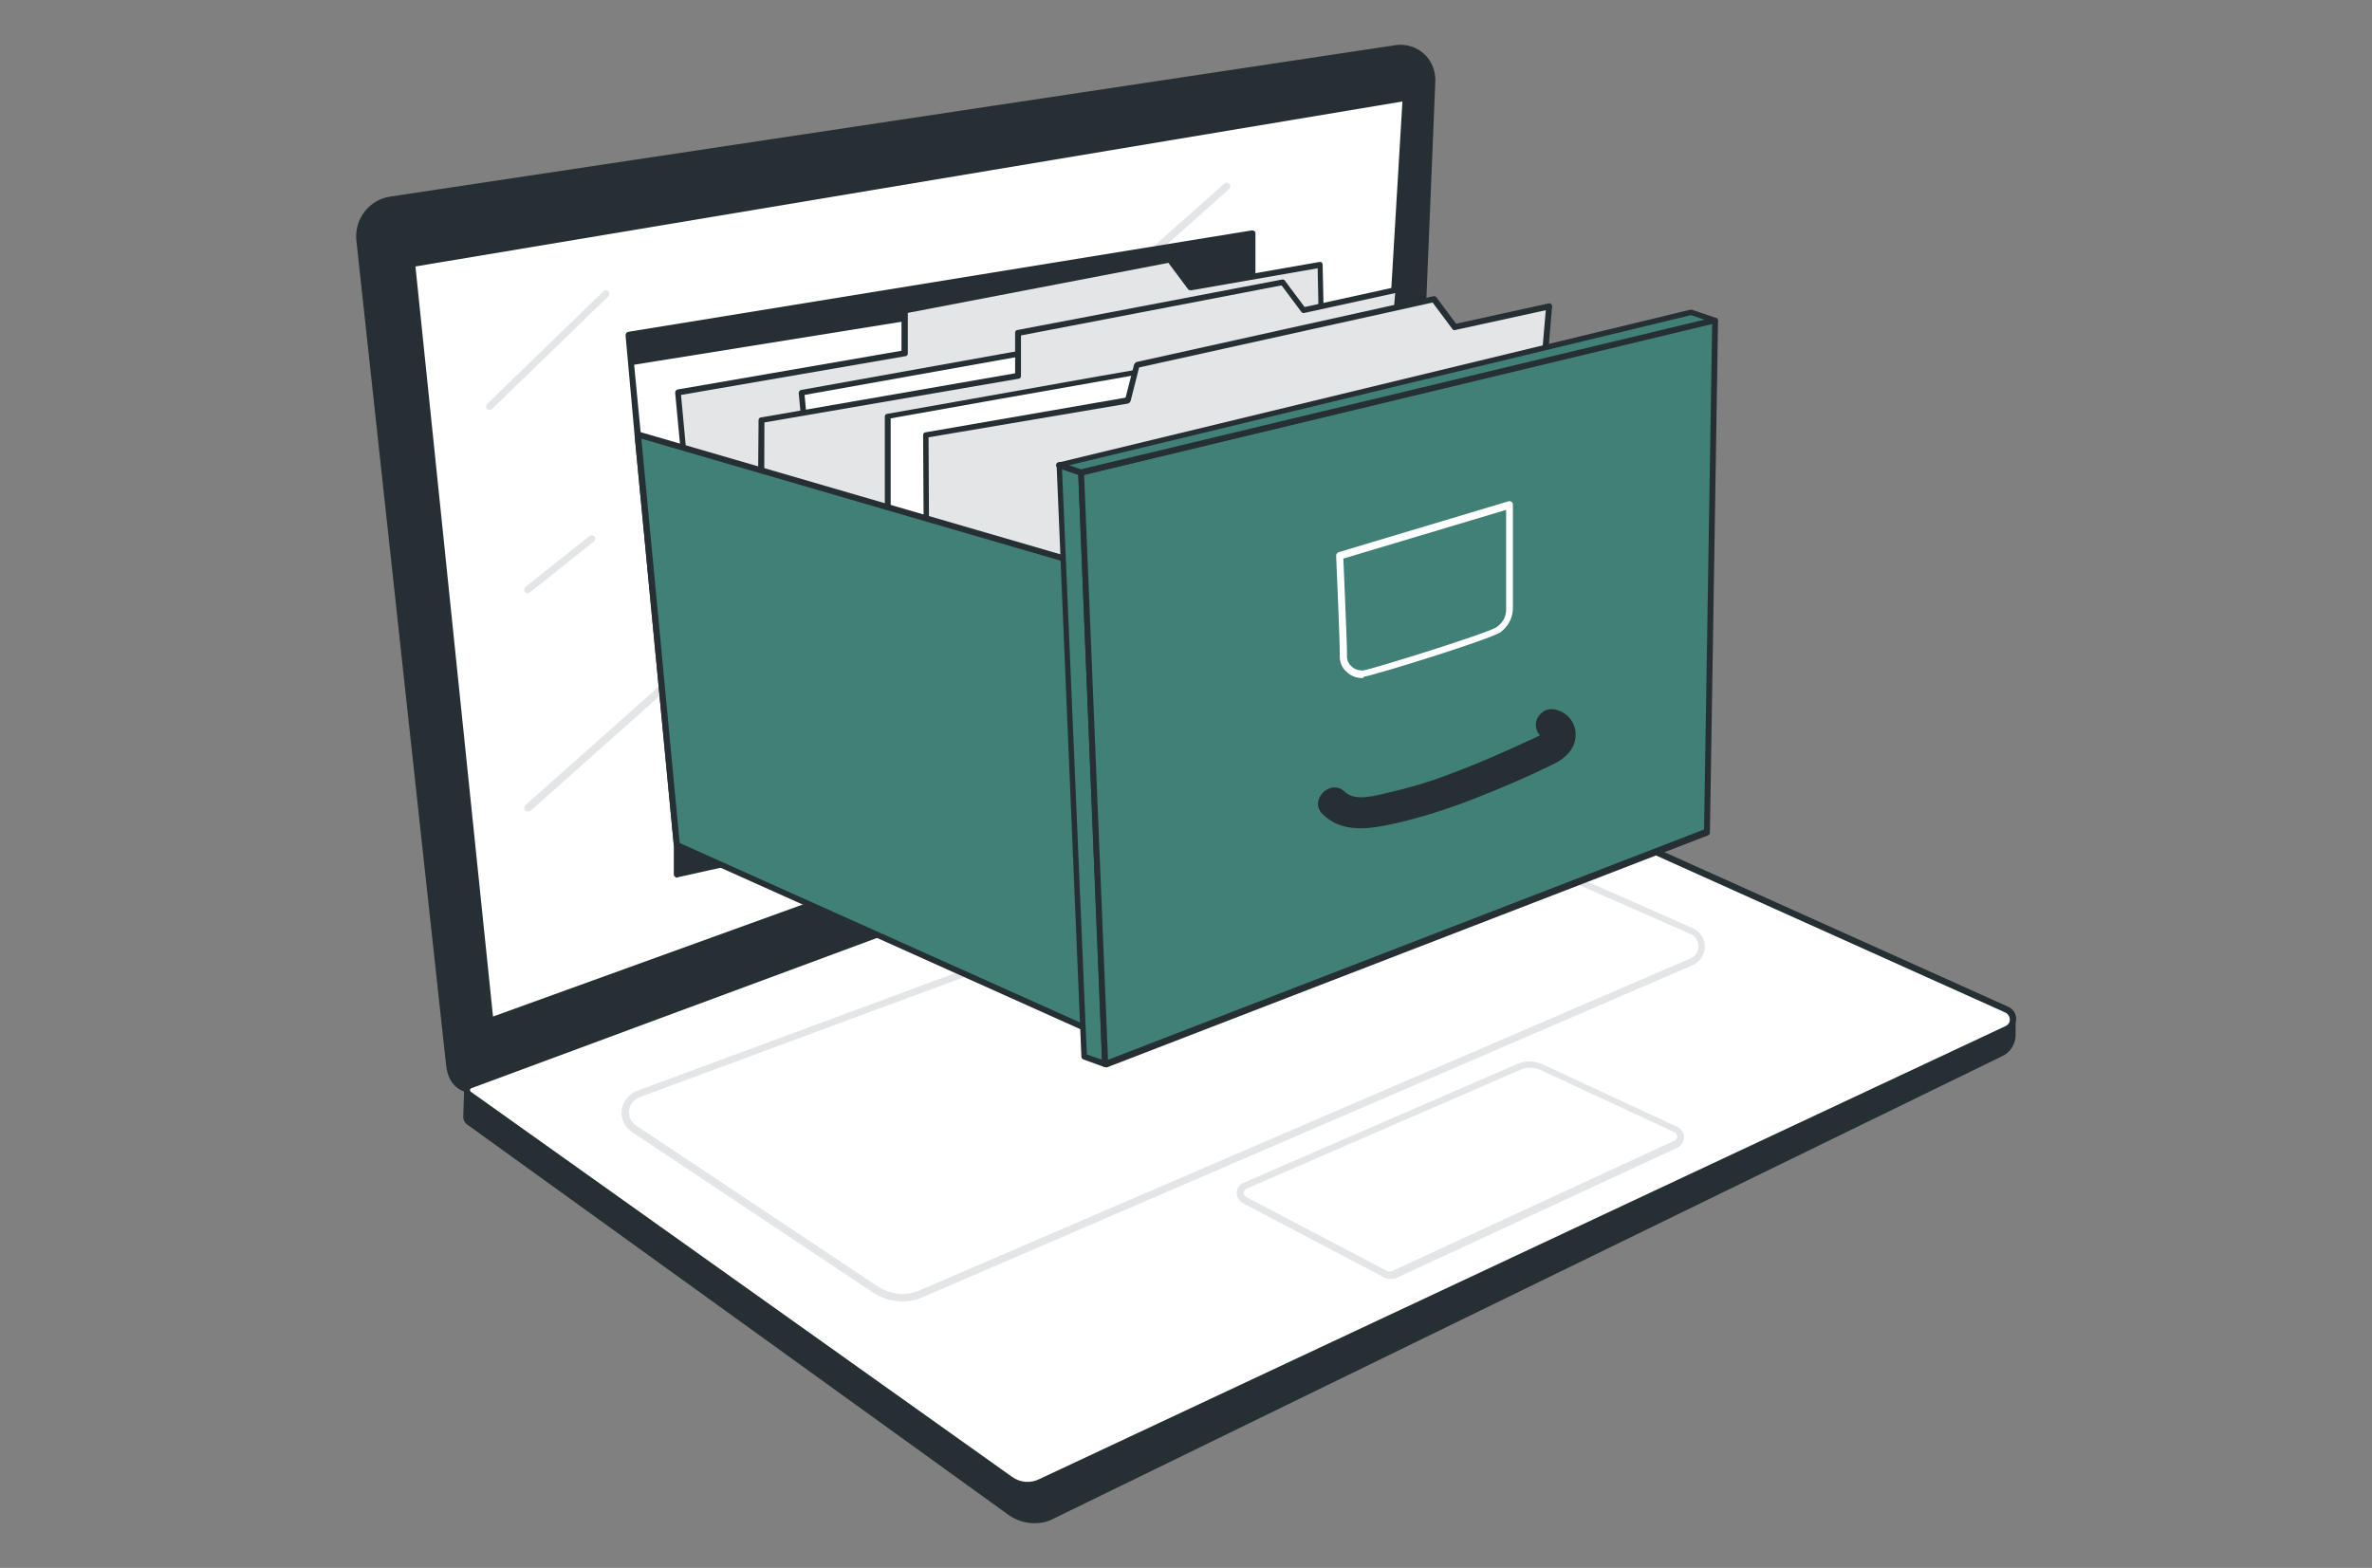 <svg width="484" height="320" viewBox="0 0 484 320" fill="none" xmlns="http://www.w3.org/2000/svg">
<rect x="0" y="0" width="484" height="320" fill="#808080" stroke="none"/>
<g clip-path="url(#clip0_149_1243)">
<path d="M95.444 222.284C95.444 222.284 92.132 222.008 91.672 217.316C91.212 213.176 76.86 81.524 73.364 49.048C72.904 45 75.756 41.412 79.712 40.768L284.872 9.856C288.368 9.304 291.68 11.788 292.14 15.284C292.232 15.652 292.232 16.112 292.232 16.48L286.712 150.892L95.444 222.284Z" fill="#262F33"/>
<path d="M95.444 222.928C95.352 222.928 91.58 222.56 91.028 217.408C90.568 213.176 75.664 76.464 72.72 49.14C72.26 44.724 75.296 40.768 79.62 40.124L284.78 9.212C288.644 8.66 292.232 11.328 292.784 15.192C292.876 15.652 292.876 16.02 292.876 16.48L287.356 150.892C287.356 151.168 287.172 151.352 286.896 151.444L95.628 222.836C95.536 222.928 95.444 222.928 95.444 222.928ZM285.792 10.408C285.516 10.408 285.24 10.408 284.872 10.5L79.804 41.32C76.124 41.872 73.548 45.184 74.008 48.864C76.952 76.28 91.856 212.992 92.316 217.224C92.684 220.904 94.892 221.456 95.352 221.548L286.068 150.34L291.588 16.388C291.68 13.168 289.196 10.5 286.068 10.316C285.884 10.408 285.884 10.408 285.792 10.408Z" fill="#262F33"/>
<path d="M95.444 222.284L95.26 227.988C95.26 228.356 95.444 228.724 95.72 228.908L206.304 308.672C208.788 310.512 212.1 310.788 214.768 309.408L408.428 215.108C409.9 214.372 410.82 212.9 410.82 211.336V207.84L174.748 222.284H95.444Z" fill="#262F33"/>
<path d="M211.088 310.88C209.248 310.88 207.408 310.328 205.844 309.224L95.26 229.46C94.8 229.092 94.524 228.54 94.524 227.988L94.708 222.284C94.708 221.916 94.984 221.64 95.352 221.64L174.656 221.548L410.636 207.104C410.82 207.104 411.004 207.196 411.096 207.288C411.188 207.38 411.28 207.564 411.28 207.748V211.244C411.28 213.084 410.176 214.832 408.52 215.568L214.952 309.96C213.756 310.604 212.468 310.88 211.088 310.88ZM95.996 222.928L95.812 227.988C95.812 228.172 95.904 228.264 95.996 228.356L206.58 308.12C208.88 309.776 211.916 310.052 214.4 308.764L408.06 214.464C409.256 213.82 410.084 212.624 410.084 211.244V208.392L174.748 222.744L95.996 222.928Z" fill="#262F33"/>
<path d="M96.088 221.456L286.712 150.8L409.44 206C410.544 206.46 411.004 207.656 410.636 208.76C410.452 209.22 410.084 209.68 409.624 209.864L212.468 302.324C210.444 303.244 208.144 303.06 206.304 301.772L95.904 223.204C95.444 222.928 95.352 222.284 95.628 221.824C95.72 221.64 95.904 221.548 96.088 221.456Z" fill="white"/>
<path d="M209.8 303.52C208.42 303.52 207.04 303.06 205.936 302.232L95.536 223.664C95.076 223.296 94.8 222.744 94.892 222.192C94.984 221.64 95.352 221.088 95.904 220.904L286.528 150.248C286.712 150.156 286.804 150.156 286.988 150.248L409.716 205.448C411.096 206 411.74 207.564 411.188 208.944C410.912 209.588 410.452 210.048 409.808 210.416L212.652 302.876C211.732 303.336 210.812 303.52 209.8 303.52ZM286.62 151.536L96.18 222.1C95.996 222.192 95.904 222.284 95.904 222.468C95.904 222.652 95.996 222.744 96.088 222.836L206.488 301.404C208.144 302.6 210.26 302.784 212.1 301.864L409.256 209.404C409.808 209.128 410.176 208.576 410.084 208.024C410.084 207.472 409.716 206.92 409.164 206.644L286.62 151.536Z" fill="#262F33"/>
<path d="M184.04 265.616C182.016 265.616 179.992 264.972 178.244 263.868L128.932 231.024C126.724 229.552 126.172 226.608 127.644 224.492C128.196 223.664 129.024 223.02 129.944 222.652L287.816 164.232C288 164.14 288.184 164.14 288.368 164.232L345.408 189.44C347.524 190.36 348.444 192.844 347.524 194.868C347.064 195.788 346.328 196.616 345.408 196.984L188.18 264.788C186.892 265.34 185.512 265.616 184.04 265.616ZM288.092 165.612L130.496 223.94C128.748 224.584 127.92 226.516 128.564 228.172C128.84 228.816 129.208 229.368 129.852 229.736L179.164 262.58C181.74 264.236 184.96 264.604 187.72 263.316L344.948 195.604C346.328 195.052 346.972 193.396 346.328 192.016C346.052 191.372 345.592 190.912 344.948 190.636L288.092 165.612Z" fill="#E3E5E6"/>
<path d="M283.584 261.016C283.216 261.016 282.848 260.924 282.48 260.74L253.592 245.56C252.488 244.916 252.028 243.536 252.58 242.432C252.856 241.972 253.224 241.604 253.684 241.42L309.62 217.132C311.276 216.396 313.116 216.488 314.772 217.224L342.28 230.012C343.476 230.564 343.936 231.944 343.384 233.14C343.108 233.6 342.74 234.06 342.28 234.244L284.504 261.016C284.228 260.924 283.86 261.016 283.584 261.016ZM310.264 218.328L254.328 242.616C254.052 242.8 253.776 243.076 253.776 243.444C253.776 243.812 253.96 244.088 254.236 244.272L283.124 259.452C283.4 259.544 283.676 259.544 283.952 259.452L341.728 232.772C342.188 232.496 342.372 231.944 342.096 231.484C342.004 231.3 341.912 231.208 341.728 231.116L314.22 218.328C312.932 217.776 311.46 217.776 310.264 218.328Z" fill="#E3E5E6"/>
<path d="M100.044 208.208L84.128 53.832L286.804 19.976L279.444 143.348L100.044 208.208Z" fill="white"/>
<path d="M100.044 208.852C99.952 208.852 99.86 208.852 99.768 208.76C99.584 208.668 99.492 208.484 99.492 208.3L83.484 53.924C83.484 53.648 83.668 53.372 83.944 53.28L286.62 19.424C286.804 19.424 286.988 19.424 287.08 19.608C287.172 19.7 287.264 19.884 287.264 20.068L279.904 143.348C279.904 143.624 279.72 143.808 279.536 143.9L100.228 208.76C100.228 208.76 100.136 208.852 100.044 208.852ZM84.772 54.384L100.596 207.472L278.892 142.98L286.16 20.712L84.772 54.384Z" fill="#262F33"/>
<path d="M107.68 165.612C107.496 165.612 107.312 165.52 107.128 165.336C106.852 165.06 106.944 164.6 107.22 164.324L249.82 37.456C250.096 37.18 250.556 37.272 250.832 37.548C251.108 37.824 251.108 38.284 250.832 38.56L108.232 165.52C108.048 165.52 107.864 165.612 107.68 165.612Z" fill="#E3E5E6"/>
<path d="M99.952 83.64C99.768 83.64 99.584 83.548 99.4 83.456C99.124 83.18 99.124 82.72 99.4 82.444L123.136 59.444C123.412 59.168 123.872 59.168 124.148 59.444C124.424 59.72 124.424 60.18 124.148 60.456L100.412 83.456C100.228 83.548 100.136 83.64 99.952 83.64Z" fill="#E3E5E6"/>
<path d="M107.68 121.084C107.496 121.084 107.22 120.992 107.128 120.808C106.852 120.532 106.944 120.072 107.22 119.796L120.284 109.4C120.56 109.124 121.02 109.216 121.296 109.492C121.572 109.768 121.48 110.228 121.204 110.504L108.14 120.9C107.956 120.992 107.864 121.084 107.68 121.084Z" fill="#E3E5E6"/>
<path d="M130.128 88.7L128.38 68.368L255.616 47.76V152.272L138.132 178.492V172.512L130.128 88.7Z" fill="#262F33"/>
<path d="M138.132 179.136C137.948 179.136 137.856 179.044 137.764 178.952C137.58 178.86 137.488 178.676 137.488 178.492V172.512L129.484 88.792L127.644 68.46C127.644 68.092 127.828 67.816 128.196 67.724L255.432 47.024C255.616 47.024 255.8 47.024 255.984 47.208C256.168 47.3 256.168 47.484 256.168 47.668V152.18C256.168 152.456 255.984 152.732 255.708 152.824L138.316 179.044L138.132 179.136ZM130.772 88.7L138.776 172.42V177.664L254.972 151.72V48.496L129.024 68.92L130.772 88.7Z" fill="#262F33"/>
<path d="M131.324 100.66L128.84 73.888L216.148 59.904L195.908 126.052L131.324 100.66Z" fill="white"/>
<path d="M195.908 126.696C195.816 126.696 195.724 126.696 195.724 126.604L131.14 101.212C130.956 101.12 130.772 100.936 130.772 100.752L128.288 73.98C128.288 73.704 128.472 73.428 128.748 73.336L216.056 59.352C216.24 59.352 216.424 59.352 216.608 59.536C216.792 59.72 216.792 59.904 216.7 60.088L196.552 126.236C196.46 126.42 196.368 126.512 196.276 126.604C196.092 126.604 196 126.696 195.908 126.696ZM131.876 100.292L195.54 125.316L215.228 60.64L129.392 74.44L131.876 100.292Z" fill="#262F33"/>
<path d="M145.584 154.572C145.216 152.364 138.408 80.052 138.408 80.052L184.592 72.048V63.308L238.596 52.912L242.828 58.616L269.416 54.016L270.888 121.452L145.584 154.572Z" fill="#E3E5E6"/>
<path d="M145.584 155.216C145.492 155.216 145.4 155.216 145.216 155.124C145.124 155.032 144.94 154.848 144.94 154.756C144.572 152.548 138.04 83.18 137.764 80.144C137.764 79.868 137.948 79.592 138.224 79.5L183.948 71.588V63.308C183.948 63.032 184.132 62.756 184.408 62.756L238.412 52.452C238.596 52.452 238.872 52.544 238.964 52.636L243.012 58.064L269.232 53.464C269.416 53.464 269.6 53.464 269.692 53.556C269.784 53.648 269.876 53.832 269.876 54.016L271.348 121.452C271.348 121.728 271.164 122.004 270.888 122.004L145.584 155.124C145.676 155.216 145.584 155.216 145.584 155.216ZM138.96 80.604C139.512 86.952 145.216 146.752 146.044 153.928L270.244 121.084L268.864 54.752L243.012 59.26C242.828 59.26 242.552 59.168 242.46 59.076L238.412 53.648L185.236 63.86V72.14C185.236 72.416 185.052 72.692 184.776 72.692L138.96 80.604Z" fill="#262F33"/>
<path d="M167.388 120.348L163.524 80.052L245.496 65.332V108.94L167.388 120.348Z" fill="white"/>
<path d="M167.388 120.992C167.296 120.992 167.112 120.9 167.02 120.9C166.928 120.808 166.836 120.624 166.836 120.532L162.972 80.236C162.972 79.96 163.156 79.684 163.432 79.592L245.404 64.872C245.588 64.872 245.772 64.872 245.864 64.964C245.956 65.056 246.048 65.24 246.048 65.424V109.032C246.048 109.308 245.864 109.584 245.496 109.584L167.48 120.992H167.388ZM164.168 80.604L167.94 119.796L244.944 108.48V66.16L164.168 80.604Z" fill="#262F33"/>
<path d="M155.428 152.272C155.06 150.064 155.428 85.756 155.428 85.756L207.776 76.648V67.908L261.78 57.512L266.012 63.216L285.24 58.984L279.904 121.084L155.428 152.272Z" fill="#E3E5E6"/>
<path d="M155.428 152.824C155.336 152.824 155.244 152.824 155.06 152.732C154.968 152.64 154.784 152.456 154.784 152.364C154.416 150.156 154.692 88.332 154.784 85.756C154.784 85.48 154.968 85.204 155.244 85.204L207.132 76.188V67.908C207.132 67.632 207.316 67.356 207.592 67.356L261.596 57.052C261.78 57.052 262.056 57.052 262.148 57.236L266.196 62.664L285.056 58.524C285.424 58.432 285.7 58.708 285.792 58.984C285.792 59.076 285.792 59.076 285.792 59.168L280.456 121.268C280.456 121.544 280.272 121.728 279.996 121.82L155.52 152.916L155.428 152.824ZM155.98 86.216C155.888 107.376 155.796 145.832 155.98 151.536L279.444 120.716L284.688 59.812L266.196 63.86C265.92 63.952 265.736 63.86 265.552 63.676L261.504 58.248L208.328 68.46V76.74C208.328 77.016 208.144 77.292 207.868 77.292L155.98 86.216Z" fill="#262F33"/>
<path d="M181.188 134.332V85.02C181.188 85.02 267.024 69.564 267.3 70.3C267.576 71.036 267.3 137.736 267.3 137.736L181.188 134.332Z" fill="white"/>
<path d="M267.208 138.196L181.096 134.884C180.82 134.884 180.544 134.608 180.544 134.332V85.02C180.544 84.744 180.728 84.468 181.004 84.468C181.188 84.468 202.716 80.604 223.968 76.832C267.484 69.196 267.484 69.38 267.76 70.116C268.036 70.852 267.852 117.588 267.76 137.736C267.76 137.92 267.668 138.012 267.576 138.196C267.484 138.196 267.392 138.196 267.208 138.196ZM181.74 133.688L266.656 137C266.748 115.288 266.84 75.728 266.656 70.76C260.768 71.312 204.372 81.34 181.74 85.388V133.688Z" fill="#262F33"/>
<path d="M189.652 158.988C189.284 156.78 188.916 88.792 188.916 88.792L230.132 81.616L231.972 74.44L292.6 61.008L296.832 66.712L316.06 62.48L310.724 124.58L189.652 158.988Z" fill="#E3E5E6"/>
<path d="M189.652 159.54C189.376 159.54 189.1 159.356 189.1 159.08C188.732 156.872 188.364 91.552 188.364 88.792C188.364 88.516 188.548 88.24 188.824 88.24L229.672 81.156L231.42 74.348C231.512 74.164 231.696 73.98 231.88 73.888L292.508 60.456C292.692 60.456 292.968 60.456 293.06 60.64L297.108 66.068L315.968 61.928C316.244 61.836 316.612 62.02 316.704 62.388C316.704 62.48 316.704 62.48 316.704 62.572L311.368 124.672C311.368 124.948 311.184 125.132 310.908 125.224L189.744 159.54H189.652ZM189.468 89.252C189.56 111.608 189.836 152.364 190.112 158.252L310.172 124.212L315.416 63.308L296.924 67.356C296.74 67.448 296.464 67.356 296.372 67.172L292.324 61.744L232.432 74.992L230.684 81.892C230.592 82.076 230.408 82.26 230.224 82.352L189.468 89.252Z" fill="#262F33"/>
<path d="M130.128 88.7L138.132 172.512L222.956 210.6L218.632 114.46L130.128 88.7Z" fill="#408077"/>
<path d="M222.956 211.152C222.864 211.152 222.772 211.152 222.68 211.06L137.856 172.972C137.672 172.88 137.488 172.696 137.488 172.512L129.484 88.7C129.484 88.332 129.668 88.056 130.036 88.056C130.128 88.056 130.22 88.056 130.22 88.056L218.724 113.816C219 113.908 219.092 114.092 219.184 114.368L223.508 210.508C223.6 210.876 223.324 211.152 222.956 211.152C223.048 211.152 223.048 211.152 222.956 211.152ZM138.684 172.052L222.404 209.588L218.08 114.92L130.864 89.528L138.684 172.052Z" fill="#262F33"/>
<path d="M221.208 215.66L216.148 94.864L220.564 96.428L225.532 217.224L221.208 215.66Z" fill="#408077"/>
<path d="M225.532 217.776C225.44 217.776 225.44 217.776 225.348 217.776L221.024 216.212C220.84 216.12 220.656 215.936 220.656 215.66L215.596 94.864C215.596 94.68 215.688 94.496 215.872 94.404C216.056 94.312 216.24 94.22 216.424 94.312L220.932 95.876C221.116 95.968 221.3 96.152 221.3 96.428L226.268 217.132C226.268 217.316 226.176 217.5 225.992 217.592C225.808 217.776 225.624 217.776 225.532 217.776ZM221.76 215.2L224.888 216.304L220.012 96.796L216.7 95.692L221.76 215.2Z" fill="#262F33"/>
<path d="M225.532 217.224L348.26 169.752L349.916 65.332L220.564 96.428L225.532 217.224Z" fill="#408077"/>
<path d="M225.532 217.776C225.44 217.776 225.348 217.776 225.164 217.684C224.98 217.592 224.888 217.408 224.888 217.224L220.012 96.52C220.012 96.244 220.196 95.968 220.472 95.968L349.824 64.872C350.1 64.78 350.468 64.964 350.56 65.332C350.56 65.424 350.56 65.424 350.56 65.516L348.904 169.936C348.904 170.212 348.72 170.396 348.536 170.488L225.808 217.868C225.716 217.776 225.624 217.776 225.532 217.776ZM221.208 96.888L226.084 216.304L347.708 169.292L349.364 65.976L221.208 96.888Z" fill="#262F33"/>
<path d="M216.148 94.864L345.04 63.676L349.916 65.332L220.564 96.428L216.148 94.864Z" fill="#408077"/>
<path d="M220.564 97.072C220.472 97.072 220.472 97.072 220.38 97.072L215.872 95.508C215.596 95.416 215.412 95.048 215.504 94.772C215.596 94.588 215.688 94.404 215.964 94.404L344.856 63.216C344.948 63.216 345.04 63.216 345.224 63.216L350.1 64.872C350.376 64.964 350.468 65.24 350.468 65.424C350.468 65.7 350.284 65.884 350.008 65.976L220.656 97.072H220.564ZM218.172 94.956L220.564 95.784L347.8 65.24L345.04 64.32L218.172 94.956Z" fill="#262F33"/>
<path d="M277.88 138.38C276.684 138.38 275.58 137.92 274.752 137.092C273.832 136.356 273.372 135.16 273.372 133.964C273.464 131.848 272.636 113.632 272.636 113.448C272.636 113.08 272.82 112.804 273.096 112.712L307.78 102.316C307.964 102.224 308.24 102.316 308.424 102.408C308.608 102.5 308.7 102.776 308.7 102.96C308.7 103.788 308.7 123.108 308.7 124.396C308.608 126.236 307.688 127.892 306.216 128.996C304.468 130.376 280.456 137.828 278.34 138.104C278.248 138.288 278.064 138.38 277.88 138.38ZM274.108 114C274.2 117.128 274.936 132.124 274.844 134.056C274.844 134.792 275.212 135.528 275.764 135.988C276.408 136.632 277.328 136.908 278.248 136.816C280.456 136.448 304.008 129.088 305.388 127.984C306.584 127.156 307.32 125.868 307.32 124.488C307.32 123.384 307.32 108.02 307.32 104.064L274.108 114Z" fill="white"/>
<path d="M316.612 144.728C314.864 144.728 313.392 146.2 313.392 147.948C313.392 148.776 313.668 149.512 314.22 150.064C313.76 150.34 313.3 150.524 312.748 150.8C310.816 151.628 308.976 152.548 307.044 153.376C303.18 155.124 299.316 156.688 295.36 158.16C291.496 159.632 287.448 160.828 283.4 161.748C280.916 162.3 276.592 163.68 274.476 161.656C271.532 158.712 266.932 163.312 269.876 166.164C273.832 170.12 279.536 169.2 284.504 168.096C290.116 166.808 295.636 165.06 300.972 162.944C306.4 160.828 311.736 158.528 316.98 155.952C319.28 154.848 321.396 152.916 321.488 150.248C321.672 147.304 319.464 144.912 316.612 144.728Z" fill="#262F33"/>
</g>
<defs>
<clipPath id="clip0_149_1243">
<rect width="484" height="320" fill="white"/>
</clipPath>
</defs>
</svg>
